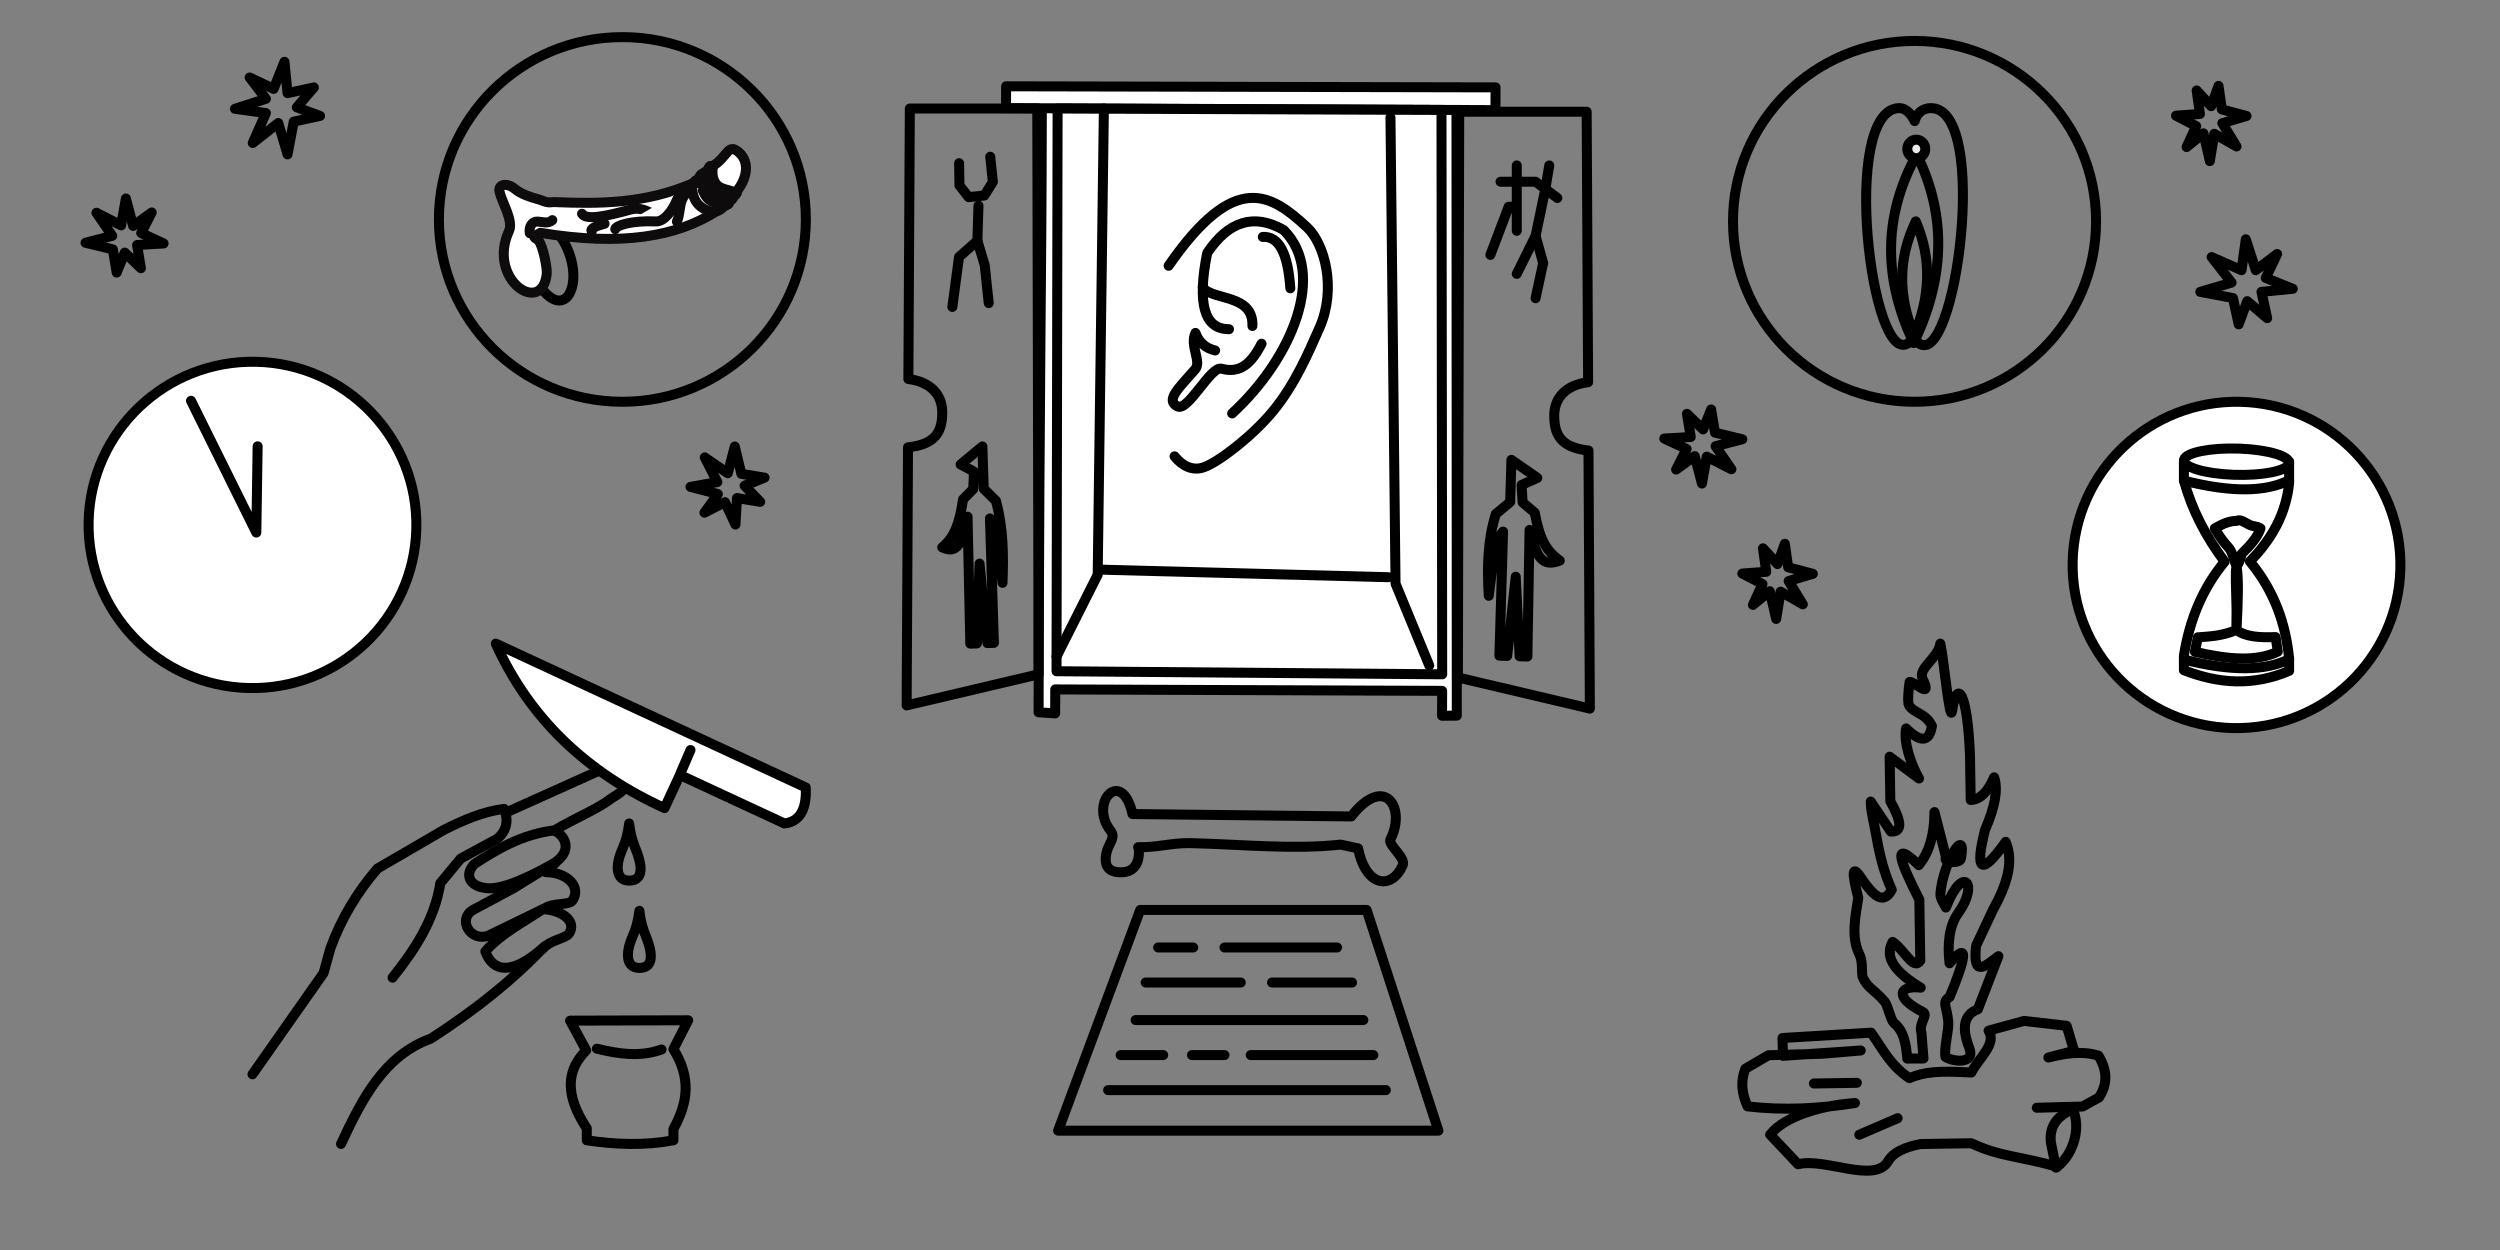 <?xml version="1.0" encoding="UTF-8" standalone="no"?>
<!DOCTYPE svg PUBLIC "-//W3C//DTD SVG 1.1//EN" "http://www.w3.org/Graphics/SVG/1.1/DTD/svg11.dtd">
<svg width="750px" height="375px" version="1.1" xmlns="http://www.w3.org/2000/svg" xmlns:xlink="http://www.w3.org/1999/xlink" xml:space="preserve" xmlns:serif="http://www.serif.com/" style="fill-rule:evenodd;clip-rule:evenodd;stroke-linecap:round;stroke-linejoin:round;stroke-miterlimit:1.5;">
    <rect width="100%" height="100%" fill="#808080" stroke="none"/>
    <g>
        <g>
            <path d="M166.632,68.915C176.982,81.155 170.757,98.505 161.786,85.621C155.379,70.899 154.004,61.735 167.011,68.456" style="fill:none;stroke:#000;stroke-width:3px;"/>
            <g>
                <path d="M154.395,56.633C152.094,54.716 149.398,55.259 149.837,57.436C150.419,60.328 154.107,66.24 152.724,69.232C145.965,83.855 162.702,95.059 164.028,82.098C164.188,80.527 162.965,73.9 161.589,72.186C161.194,71.694 160.062,71.403 160.155,70.606C160.225,70.014 160.989,69.734 161.906,69.813C186.972,74.004 203.121,70.766 214.566,63.607C215.852,63.137 216.739,62.603 216.9,61.953C218.131,61.567 219.111,61.148 218.62,60.535C219.533,59.998 220.23,59.491 219.634,59.158C220.552,58.783 220.978,58.385 220.606,57.95C225.31,52.258 224.435,47.034 220.445,44.853C219.983,44.601 219.196,44.605 218.468,45.332C217.306,46.492 215.821,48.898 213.423,49.94C213.063,49.404 212.581,50.098 212.011,51.692C211.771,51.279 211.365,51.532 210.88,52.102C210.377,51.976 209.921,52.731 209.48,53.788C208.78,53.997 208.273,54.334 208.091,54.888C193.539,61.244 179.427,61.162 166.38,60.627C165.694,60.599 165.061,60.77 164.403,60.691C163.358,60.565 162.639,60.105 161.664,59.839C159.151,59.154 156.378,58.286 154.395,56.633Z" style="fill:#fff;stroke:#0d0b0b;stroke-width:3px;"/>
                <path d="M209.44,53.977L209.527,54.934" style="fill:none;stroke:#0d0b0b;stroke-width:3px;"/>
                <path d="M207.655,55.291C207.467,60.761 210.277,62.754 214.016,63.669" style="fill:#fff;stroke:#0d0b0b;stroke-width:3px;"/>
                <path d="M210.831,57.153C212.347,60.748 214.006,60.625 217.389,61.808" style="fill:#fff;stroke:#0d0b0b;stroke-width:3px;"/>
                <path d="M211.509,51.994C211.43,53.289 211.848,54.398 212.236,55.477C213.141,57.994 216.012,59.489 218.866,59.48" style="fill:#fff;stroke:#0d0b0b;stroke-width:3px;"/>
                <path d="M213.901,49.823C213.47,52.333 213.921,54.253 215.074,55.468C216.438,56.906 219.17,56.975 221.038,57.929" style="fill:#fff;stroke:#0d0b0b;stroke-width:3px;"/>
                <path d="M206.758,57.122C205.783,57.91 205.056,58.878 204.597,59.975C203.813,61.85 203.995,64.42 203.07,66.483" style="fill:#fff;stroke:#0d0b0b;stroke-width:3px;"/>
                <path d="M202.915,59.655C201.556,61.426 200.041,62.358 198.457,62.918" style="fill:#fff;stroke:#0d0b0b;stroke-width:3px;"/>
                <path d="M174.613,64.13C175.838,66.2 182.255,64.754 189.251,62.851C191.47,62.247 193.427,62.951 195.055,63.768" style="fill:#fff;stroke:#0d0b0b;stroke-width:3px;"/>
                <path d="M184.574,68.746C184.689,67.642 189.528,66.097 196.81,66.425C199.258,66.536 201.781,63.096 203.013,60.099C204.236,57.12 207.041,55.609 206.969,55.746" style="fill:#fff;stroke:#0d0b0b;stroke-width:3px;"/>
                <path d="M181.365,67.117C178.55,67.894 176.946,68.656 177.538,69.393" style="fill:#fff;stroke:#0d0b0b;stroke-width:3px;"/>
                <path d="M165.699,66.035C164.407,67.242 162.72,66.53 161.212,66.465C159.603,66.395 158.622,68.079 158.926,69.957" style="fill:#fff;stroke:#0d0b0b;stroke-width:3px;"/>
            </g>
        </g>
        <ellipse cx="186.714" cy="65.831" rx="55.041" ry="54.701" style="fill:none;stroke:#000;stroke-width:3px;"/>
    </g>
    <g>
        <g>
            <path d="M166.403,249.277C169.325,250.557 171.611,254.642 167.292,258.154L163.737,261.656C170.178,261.664 174.5,266.106 171.715,270.181C170.687,271.685 165.487,270.665 163.143,272.749C168.949,273.189 172.891,276.485 170.82,279.915C169.808,281.589 165.163,281.904 162.873,284.587" style="fill:none;stroke:#000;stroke-width:3px;"/>
            <path d="M75.743,322.29L97.063,291.932L99.141,284.443C102.326,275.72 107.036,267.761 113.253,260.559L133.183,248.961C138.985,246.065 144.865,243.459 151.234,242.671C152.544,246.025 152.167,249.055 149.233,251.593L138.217,257.561L132.088,264.952C130.494,275.42 124.776,284.566 117.763,293.296" style="fill:none;stroke:#000;stroke-width:3px;"/>
            <path d="M152.805,243.317L180.262,230.976C182.042,230.459 185.565,230.11 186.48,230.884C187.366,231.633 192.486,234.234 183.565,239.405C179.391,242.69 172.607,245.39 166.329,249.099C156.642,250.286 149.397,254.62 142.33,259.182C139.527,262.046 140.439,265.525 145.176,266.328C150.489,267.597 161.35,261.744 166.554,258.746L154.21,266.377L141.893,272.995C137.125,275.748 141.09,282.725 146.545,280.67L162.84,272.757C157.011,276.667 150.045,280.24 145.606,285.443C147.785,291.435 153.387,293.003 163.34,283.967C153.801,294.104 142.23,303.192 129.282,311.57C115.193,316.661 108.576,329.742 102.302,343.187" style="fill:none;stroke:#000;stroke-width:3px;"/>
        </g>
        <g>
            <g>
                <path d="M171.024,306.194L206.463,306.086L202.033,314.739C207.254,323.165 206.551,330.548 202.033,338.703L202.033,342.093C193.371,343.717 184.705,343.378 176.036,342.093L176.036,338.53C171.128,331.006 168.336,322.638 175.864,315.115L171.024,306.194Z" style="fill:none;stroke:#000;stroke-width:3px;"/>
                <path d="M179.061,314.608C185.534,316.19 192.036,317.166 198.466,314.85" style="fill:none;stroke:#000;stroke-width:3px;"/>
            </g>
            <path d="M188.75,247.043C189.175,250.817 189.934,252.759 190.798,254.949C193.313,261.324 192.251,264.224 188.694,264.185C184.713,264.142 184.568,259.728 186.594,255.008C187.923,251.911 188.258,250.499 188.75,247.043Z" style="fill:none;stroke:#000;stroke-width:3px;"/>
            <path d="M191.819,273.242C192.244,277.016 193.002,278.958 193.867,281.148C196.382,287.523 195.32,290.423 191.763,290.384C187.782,290.341 187.637,285.927 189.663,281.207C190.992,278.11 191.327,276.698 191.819,273.242Z" style="fill:none;stroke:#000;stroke-width:3px;"/>
        </g>
        <g>
            <path d="M148.734,193.088L241.725,236.241C242.05,243.188 239.707,246.499 235.332,247.043L203.962,232.485L199.346,242.432C175.969,231.758 158.875,215.508 148.734,193.088Z" style="fill:#fff;stroke:#000;stroke-width:3px;"/>
            <path d="M204.237,231.774L207.148,225.011" style="fill:none;stroke:#000;stroke-width:3px;"/>
        </g>
    </g>
    <g>
        <g>
            <path d="M312.547,32.538C312.44,93.058 311.86,99.3 311.575,213.686L316.548,214.013L316.574,206.825L432.641,207.256L432.614,214.726L437.033,214.688L436.942,33" style="fill:#fff;stroke:#000;stroke-width:3px;"/>
            <path d="M301.831,25.889L301.808,32.427L448.638,33.043L448.662,26.213L301.831,25.889Z" style="fill:#fff;stroke:#000;stroke-width:3px;"/>
            <path d="M317.278,32.555L316.953,201.37L432.658,202.291L432.445,32.983L317.278,32.555Z" style="fill:#fff;stroke:#000;stroke-width:3px;"/>
        </g>
        <g>
            <path d="M453.427,137.955L453.052,150.609L448.747,154.207C446.186,162.36 446.173,170.543 446.622,178.732C447.559,172.037 448.309,162.025 450.924,159.487L449.823,196.708L452.154,196.777L454.723,173.011L455.884,196.887L458.215,196.956L458.871,158.977C460.899,167.223 462.718,170.236 467.931,168.186C463.555,165.122 461.781,161.147 460.424,153.808L456.782,150.72L456.47,145.495L461.199,143.369L453.427,137.955Z" style="fill:none;stroke:#000;stroke-width:3px;"/>
            <g>
                <path d="M467.213,59.389L460.67,54.511L450.161,54.511" style="fill:none;stroke:#000;stroke-width:3px;"/>
                <path d="M464.777,49.634L463.559,56.95L460.67,70.77L462.95,78.9L460.67,89.468" style="fill:none;stroke:#000;stroke-width:3px;"/>
                <path d="M455.033,82.152L460.67,70.77" style="fill:none;stroke:#000;stroke-width:3px;"/>
                <path d="M455.033,49.634L455.033,69.238L455.033,62.016L452.597,62.016L447.116,76.461" style="fill:none;stroke:#000;stroke-width:3px;"/>
            </g>
        </g>
        <path d="M294.709,133.932L295.117,146.624L298.78,150.243C301.002,158.425 301.072,166.631 300.752,174.842C299.912,168.126 299.206,158.084 296.979,155.532L298.177,192.861L296.209,192.924L293.867,169.084L293.059,193.025L291.09,193.088L290.262,155C288.608,163.264 287.093,166.282 282.674,164.212C286.349,161.15 287.819,157.169 288.913,149.812L291.967,146.725L292.193,141.486L288.182,139.342L294.709,133.932Z" style="fill:none;stroke:#000;stroke-width:3px;"/>
        <g>
            <path d="M297.069,47.02L297.862,54.566L295.31,58.649L290.591,59.144L287.836,55.619L287.732,48.954" style="fill:none;stroke:#000;stroke-width:3px;"/>
            <path d="M293.543,61.695L293.215,72.22L295.426,79.617L296.615,90.936" style="fill:none;stroke:#000;stroke-width:3px;"/>
            <path d="M293.215,72.22L287.707,77.09L285.704,92.082" style="fill:none;stroke:#000;stroke-width:3px;"/>
        </g>
        <path d="M311.185,32.555L272.947,32.555L272.514,113.706C279.018,114.506 282.665,118.29 282.674,123.673C282.683,129.133 280.982,133.304 272.404,134.2L271.991,211.621L311.575,202.291L311.185,32.555Z" style="fill:none;stroke:#000;stroke-width:3px;"/>
        <path d="M437.762,33.511L476.001,33.511L476.434,114.662C469.93,115.462 466.282,119.246 466.273,124.629C466.264,130.089 467.966,134.26 476.544,135.156L476.957,212.577L437.373,203.247L437.762,33.511Z" style="fill:none;stroke:#000;stroke-width:3px;"/>
        <path d="M316.953,196.956L329.308,172.427L331.164,32.555" style="fill:none;stroke:#000;stroke-width:3px;"/>
        <path d="M428.769,199.623L418.659,175.094L417.14,35.223" style="fill:none;stroke:#000;stroke-width:3px;"/>
    </g>
    <g>
        <path d="M561.325,309.801L534.749,311.4L534.895,316.751L558.215,315.146L546.63,316.129L530.557,316.569L523.621,320.607C522.161,324.209 522.45,327.987 524.276,331.92C535.031,333.173 545.765,332.622 556.487,330.908C547.177,331.531 535.518,334.639 531.044,340.4L539.423,349.279C547.478,347.231 562.448,355.262 566.458,348.327C568.006,345.649 571.53,344.124 576.193,343.212L591.396,342.972C599.801,346.994 606.534,346.942 617.161,350.04C622.098,346.261 624.659,337.814 621.446,332.045L611.035,332.329L624.776,331.955L629.72,329.224C632.038,325.572 632.51,321.511 629.521,316.683C624.496,315.169 619.502,316.041 614.511,317.253L622.225,315.234L619.988,307.741L607.213,306.273L596.57,309.201C599.093,313.223 593.732,317.237 591.391,321.764C581.636,321.217 577.454,321.5 572.81,323.445C567.07,319.52 565.192,315.267 561.325,309.801Z" style="fill:none;stroke:#000;stroke-width:3px;"/>
        <path d="M557.487,269.303C556.616,274.935 555.275,281.093 557.773,286.186C558.874,288.43 558.413,290.7 558.744,292.957C560.084,296.413 562.552,297.004 565.455,300.564C566.373,301.69 567.108,305.744 568.158,306.879C571.178,309.239 571.824,313.303 572.185,317.572L577.044,317.548L576.431,309.837C575.515,306.89 578.634,304.483 576.822,303.57C568.025,299.138 569.793,295.534 576.216,296.299C569.247,292.064 565.03,287.606 567.773,282.582C571.155,284.684 574.07,291.383 576.087,288.177L575.797,269.899C570.255,258.937 567.131,251.284 575.632,259.543C579.084,255.318 580.283,249.799 580.342,243.626L583.821,257.232C582.678,258.868 587.994,259.2 588.286,257.574C590.122,247.36 582.957,258.389 582.125,268.012C581.998,269.478 583.088,270.846 583.764,272.262C588.972,258.943 593.775,265.225 587.485,273.899C584.774,277.637 584.182,283.006 584.857,288.98C590.796,282.087 589.787,287.226 584.905,299.074C582.422,300.651 584.06,301.84 584.48,306.455C584.707,308.956 583.165,314.307 583.636,317.064C585.622,318.495 592.773,319.456 590.775,314.337C588.569,308.683 588.931,304.437 593.352,302.797L599.518,286.85C595.36,290.042 591.766,293.35 592.829,283.69L597.975,272.788C602.003,265.5 604.251,258.558 601.704,252.552C594.214,263.081 592.432,261.278 595.492,249.013C598.451,242.229 599.499,236.858 598.239,233.194C596.4,237.456 594.101,239.895 591.209,239.992L590.997,226.624C590.235,207.404 587.083,203.424 585.647,213.197C584.98,217.736 583.074,197.115 582.1,193.088C581.402,197.633 575.248,200.373 576.817,203.711C579.874,210.214 574.282,204.321 572.884,204.584C572.543,206.686 572.222,210.811 572.68,211.57C574.21,214.11 577.719,213.85 579.577,217.808C578.77,222.823 576.043,222.673 571.834,218.535C571.022,222.809 573.328,229.389 575.711,233.552L566.89,227.006L567.103,240.374C570.709,246.76 570.607,249.648 567.247,249.462L561.215,240.468C561.264,243.509 562.13,246.477 562.656,249.535C563.647,255.284 564.897,261.143 567.524,266.948C564.929,271.728 561.935,268.396 558.9,264.219C555.49,258.798 555.425,261.475 557.487,269.303Z" style="fill:none;stroke:#000;stroke-width:3px;"/>
        <path d="M620.063,333.63C616.764,335.52 614.772,338.3 615.265,342.774L616.788,350.308" style="fill:none;stroke:#000;stroke-width:3px;"/>
        <path d="M544.176,325.051L557.059,324.847" style="fill:none;stroke:#000;stroke-width:3px;"/>
        <path d="M557.781,340.428L569.299,335.458" style="fill:none;stroke:#000;stroke-width:3px;"/>
    </g>
    <g>
        <path d="M378.838,71.075C383.608,70.785 386.387,75.848 387.092,86.489" style="fill:none;stroke:#000;stroke-width:3px;"/>
        <path d="M378.461,103.119C375.409,109.084 372.008,112.114 366.438,110.614C363.184,109.737 356.426,123.594 353.205,121.914C349.563,120.014 353.622,116.462 358.561,110.784C360.547,108.501 356.826,103.673 358.64,99.877C359.64,102.562 361.502,104.415 364.535,105.139" style="fill:none;stroke:#000;stroke-width:3px;"/>
        <path d="M360.835,86.206C363.708,90.253 376.077,88.064 375.729,97.79" style="fill:none;stroke:#000;stroke-width:3px;"/>
        <path d="M368.696,98.754C361.188,98.792 359.146,90.974 362.164,75.886C368.495,66.434 376.088,63.867 385.093,68.998C398.125,81.983 387.685,107.455 369.642,124.028" style="fill:none;stroke:#000;stroke-width:3px;"/>
        <path d="M350.584,79.728C370.468,51.021 381.227,58.125 392.08,68.156C397.477,73.145 400.986,86.713 395.876,98.272C392.477,105.959 388.472,115.346 381.901,123.336C375.799,130.756 365.632,138.618 361.103,140.196C357.873,141.322 354.706,139.879 352.368,136.9" style="fill:none;stroke:#000;stroke-width:3px;"/>
    </g>
    <path d="M330.94,170.909L416.506,173.161" style="fill:none;stroke:#000;stroke-width:3px;"/>
    <g>
        <g>
            <path d="M575.031,46.35C564.555,65.403 565.251,84.232 574.114,102.895C583.147,84.085 584.352,65.24 575.031,46.35Z" style="fill:none;stroke:#000;stroke-width:3px;"/>
            <path d="M574.733,66.408C569.199,77.886 569.567,89.228 574.248,100.472C579.02,89.14 579.657,77.788 574.733,66.408Z" style="fill:none;stroke:#000;stroke-width:3px;"/>
            <ellipse cx="574.885" cy="44.68" rx="2.696" ry="2.783" style="fill:#ebebeb;stroke:#000;stroke-width:3px;"/>
            <path d="M574.399,36.331C573.524,34.451 571.826,32.299 569.547,32.435C552.026,33.483 561.467,110.73 572.529,102.895C573.04,102.533 575.014,102.507 575.512,102.895C586.649,111.575 597.146,32.305 579.252,32.435C576.384,32.456 574.896,34.414 574.399,36.331Z" style="fill:none;stroke:#000;stroke-width:3px;"/>
        </g>
        <ellipse cx="574.36" cy="66.408" rx="54.461" ry="54.124" style="fill:none;stroke:#000;stroke-width:3px;"/>
    </g>
    <g>
        <path d="M76.898,108.536C104.028,109.163 125.536,131.6 124.898,158.61C124.26,185.619 101.716,207.038 74.587,206.411C47.457,205.784 25.949,183.347 26.587,156.338C27.225,129.329 49.769,107.909 76.898,108.536Z" style="fill:#fff;stroke:#000;stroke-width:3px;"/>
        <path d="M57.303,120.233L76.899,159.77L77.29,133.899" style="fill:none;stroke:#000;stroke-width:3px;"/>
    </g>
    <g>
        <path d="M672.109,120.546C699.239,121.173 720.747,143.61 720.109,170.619C719.471,197.628 696.927,219.047 669.798,218.42C642.668,217.793 621.16,195.356 621.798,168.347C622.436,141.338 644.98,119.919 672.109,120.546Z" style="fill:#fff;stroke:#000;stroke-width:3px;"/>
    </g>
    <path d="M339.742,244.209L405.375,244.935C415.54,231.934 421.932,242.497 417.12,251.82C416.276,253.456 421.838,257.262 420.794,259.614C417.502,267.026 409.771,266.219 407.413,254.503L402.188,253.385C387.789,254.943 372.129,253.285 357.1,252.938C351.641,252.812 346.92,254.324 341.446,254.153C341.738,254.188 342.717,261.517 336.592,261.69C334.058,261.762 330.953,261.091 331.866,256.185C332.469,252.946 334.884,251.428 333.138,249.176C326.537,240.661 336.61,230.081 339.742,244.209Z" style="fill:none;stroke:#000;stroke-width:3px;"/>
    <g>
        <path d="M347.453,284.247L357.961,284.247" style="fill:none;stroke:#000;stroke-width:3px;"/>
        <path d="M367.343,284.247L401.12,284.247" style="fill:none;stroke:#000;stroke-width:3px;"/>
        <path d="M343.7,294.755L372.222,294.755" style="fill:none;stroke:#000;stroke-width:3px;"/>
        <path d="M381.604,294.755L405.623,294.755" style="fill:none;stroke:#000;stroke-width:3px;"/>
        <path d="M340.698,306.014L409.001,306.014" style="fill:none;stroke:#000;stroke-width:3px;"/>
        <path d="M332.441,327.03L415.756,327.03" style="fill:none;stroke:#000;stroke-width:3px;"/>
        <path d="M336.194,316.522L348.954,316.522" style="fill:none;stroke:#000;stroke-width:3px;"/>
        <path d="M357.586,316.522L367.343,316.522" style="fill:none;stroke:#000;stroke-width:3px;"/>
        <path d="M375.224,316.522L412.003,316.522" style="fill:none;stroke:#000;stroke-width:3px;"/>
        <path d="M342.066,272.988L317.43,339.199L431.518,339.199L409.991,272.988L342.066,272.988Z" style="fill:none;stroke:#000;stroke-width:3px;"/>
    </g>
    <g>
        <path d="M670.064,142.434C661.367,142.114 654.705,140.096 655.196,137.931C655.687,135.765 663.146,134.267 671.843,134.587C680.54,134.907 687.202,136.924 686.711,139.09C686.22,141.255 678.761,142.754 670.064,142.434Z" style="fill:#fff;stroke:#000;stroke-width:3px;"/>
        <path d="M655.171,138.51L655.171,144.164C657.463,152.646 661.589,160.749 667.392,168.505C660.638,176.628 656.867,186.145 655.171,196.632L655.171,201.067C665.515,205.122 676.006,205.868 686.736,201.263L686.736,197.511C685.718,187.362 682.485,177.558 674.962,168.426C681.588,161.726 685.838,154.023 686.736,144.906L686.736,138.51" style="fill:none;stroke:#000;stroke-width:3px;"/>
        <path d="M655.171,144.181C669.569,147.841 679.845,147.565 686.736,144.055" style="fill:none;stroke:#000;stroke-width:3px;"/>
        <path d="M655.171,197.854C669.569,201.514 679.845,201.237 686.736,197.728" style="fill:none;stroke:#000;stroke-width:3px;"/>
        <path d="M664.429,158.514C666.476,157.346 668.557,156.292 670.954,156.259C672.167,155.669 673.389,156.751 674.89,157.47C675.885,157.946 677.109,157.835 678.149,158.514C677.368,160.953 675.225,163.528 672.475,166.163C672.296,167.49 671.75,168.762 670.954,169.996C670.564,171.319 670.79,176.171 670.954,182.288C671.01,184.405 670.871,186.624 670.954,188.969C673.484,191.02 677.821,191.324 682.68,191.123L683.346,195.484C676.979,198.546 668.586,197.893 658.455,195.542L659.36,191.195C663.096,190.923 666.799,190.768 670.954,188.969C671.407,180.338 671.609,172.985 670.954,169.996C670.077,167.543 669.643,165.456 668.563,164.251C665.66,161.013 665.332,159.868 664.429,158.514" style="fill:none;stroke:#000;stroke-width:3px;"/>
    </g>
    <path d="M82.088,26.659L85.336,18.541L86.264,27.941L94.152,26.232L89.048,32.213L96.008,34.777L88.12,36.486L86.264,46.313L83.48,36.913L75.82,42.895L79.768,33.923L70.488,32.641L79.768,29.65L74.892,23.241L82.088,26.659Z" style="fill:none;stroke:#000;stroke-width:3px;"/>
    <path d="M679.724,83.386L687.842,86.634L678.442,87.562L680.151,95.45L674.169,90.346L671.606,97.306L669.897,89.418L660.07,87.562L669.47,84.778L663.488,77.118L672.46,81.066L673.742,71.786L676.733,81.066L683.142,76.19L679.724,83.386Z" style="fill:none;stroke:#000;stroke-width:3px;"/>
    <path d="M42.363,69.904L49.074,73.039L41.125,73.507L42.265,80.463L37.423,75.784L35.001,81.773L33.861,74.817L25.658,72.835L33.677,70.746L28.932,63.832L36.336,67.611L37.767,59.547L39.933,67.767L45.513,63.739L42.363,69.904Z" style="fill:none;stroke:#000;stroke-width:3px;"/>
    <path d="M217.5,150.654L220.635,157.365L221.103,149.416L228.059,150.556L223.38,145.713L229.369,143.291L222.413,142.152L220.432,133.949L218.342,141.968L211.429,137.223L215.207,144.627L207.143,146.058L215.363,148.224L211.336,153.804L217.5,150.654Z" style="fill:none;stroke:#000;stroke-width:3px;"/>
    <path d="M505.986,134.705L499.275,131.57L507.224,131.102L506.084,124.146L510.926,128.825L513.348,122.836L514.488,129.792L522.691,131.774L514.672,133.863L519.417,140.777L512.013,136.998L510.582,145.062L508.416,136.842L502.836,140.87L505.986,134.705Z" style="fill:none;stroke:#000;stroke-width:3px;"/>
    <path d="M528.746,175.204L522.699,172.056L529.881,171.543L528.885,164.493L533.237,169.216L535.453,163.129L536.449,170.18L543.849,172.15L536.596,174.308L540.849,181.297L534.179,177.5L532.847,185.686L530.931,177.359L525.87,181.471L528.746,175.204Z" style="fill:none;stroke:#000;stroke-width:3px;"/>
    <path d="M658.853,37.847L652.806,34.7L659.988,34.187L658.992,27.137L663.343,31.86L665.56,25.773L666.556,32.823L673.956,34.793L666.702,36.951L670.955,43.94L664.286,40.144L662.954,48.33L661.037,40.003L655.977,44.115L658.853,37.847Z" style="fill:none;stroke:#000;stroke-width:3px;"/>
</svg>
